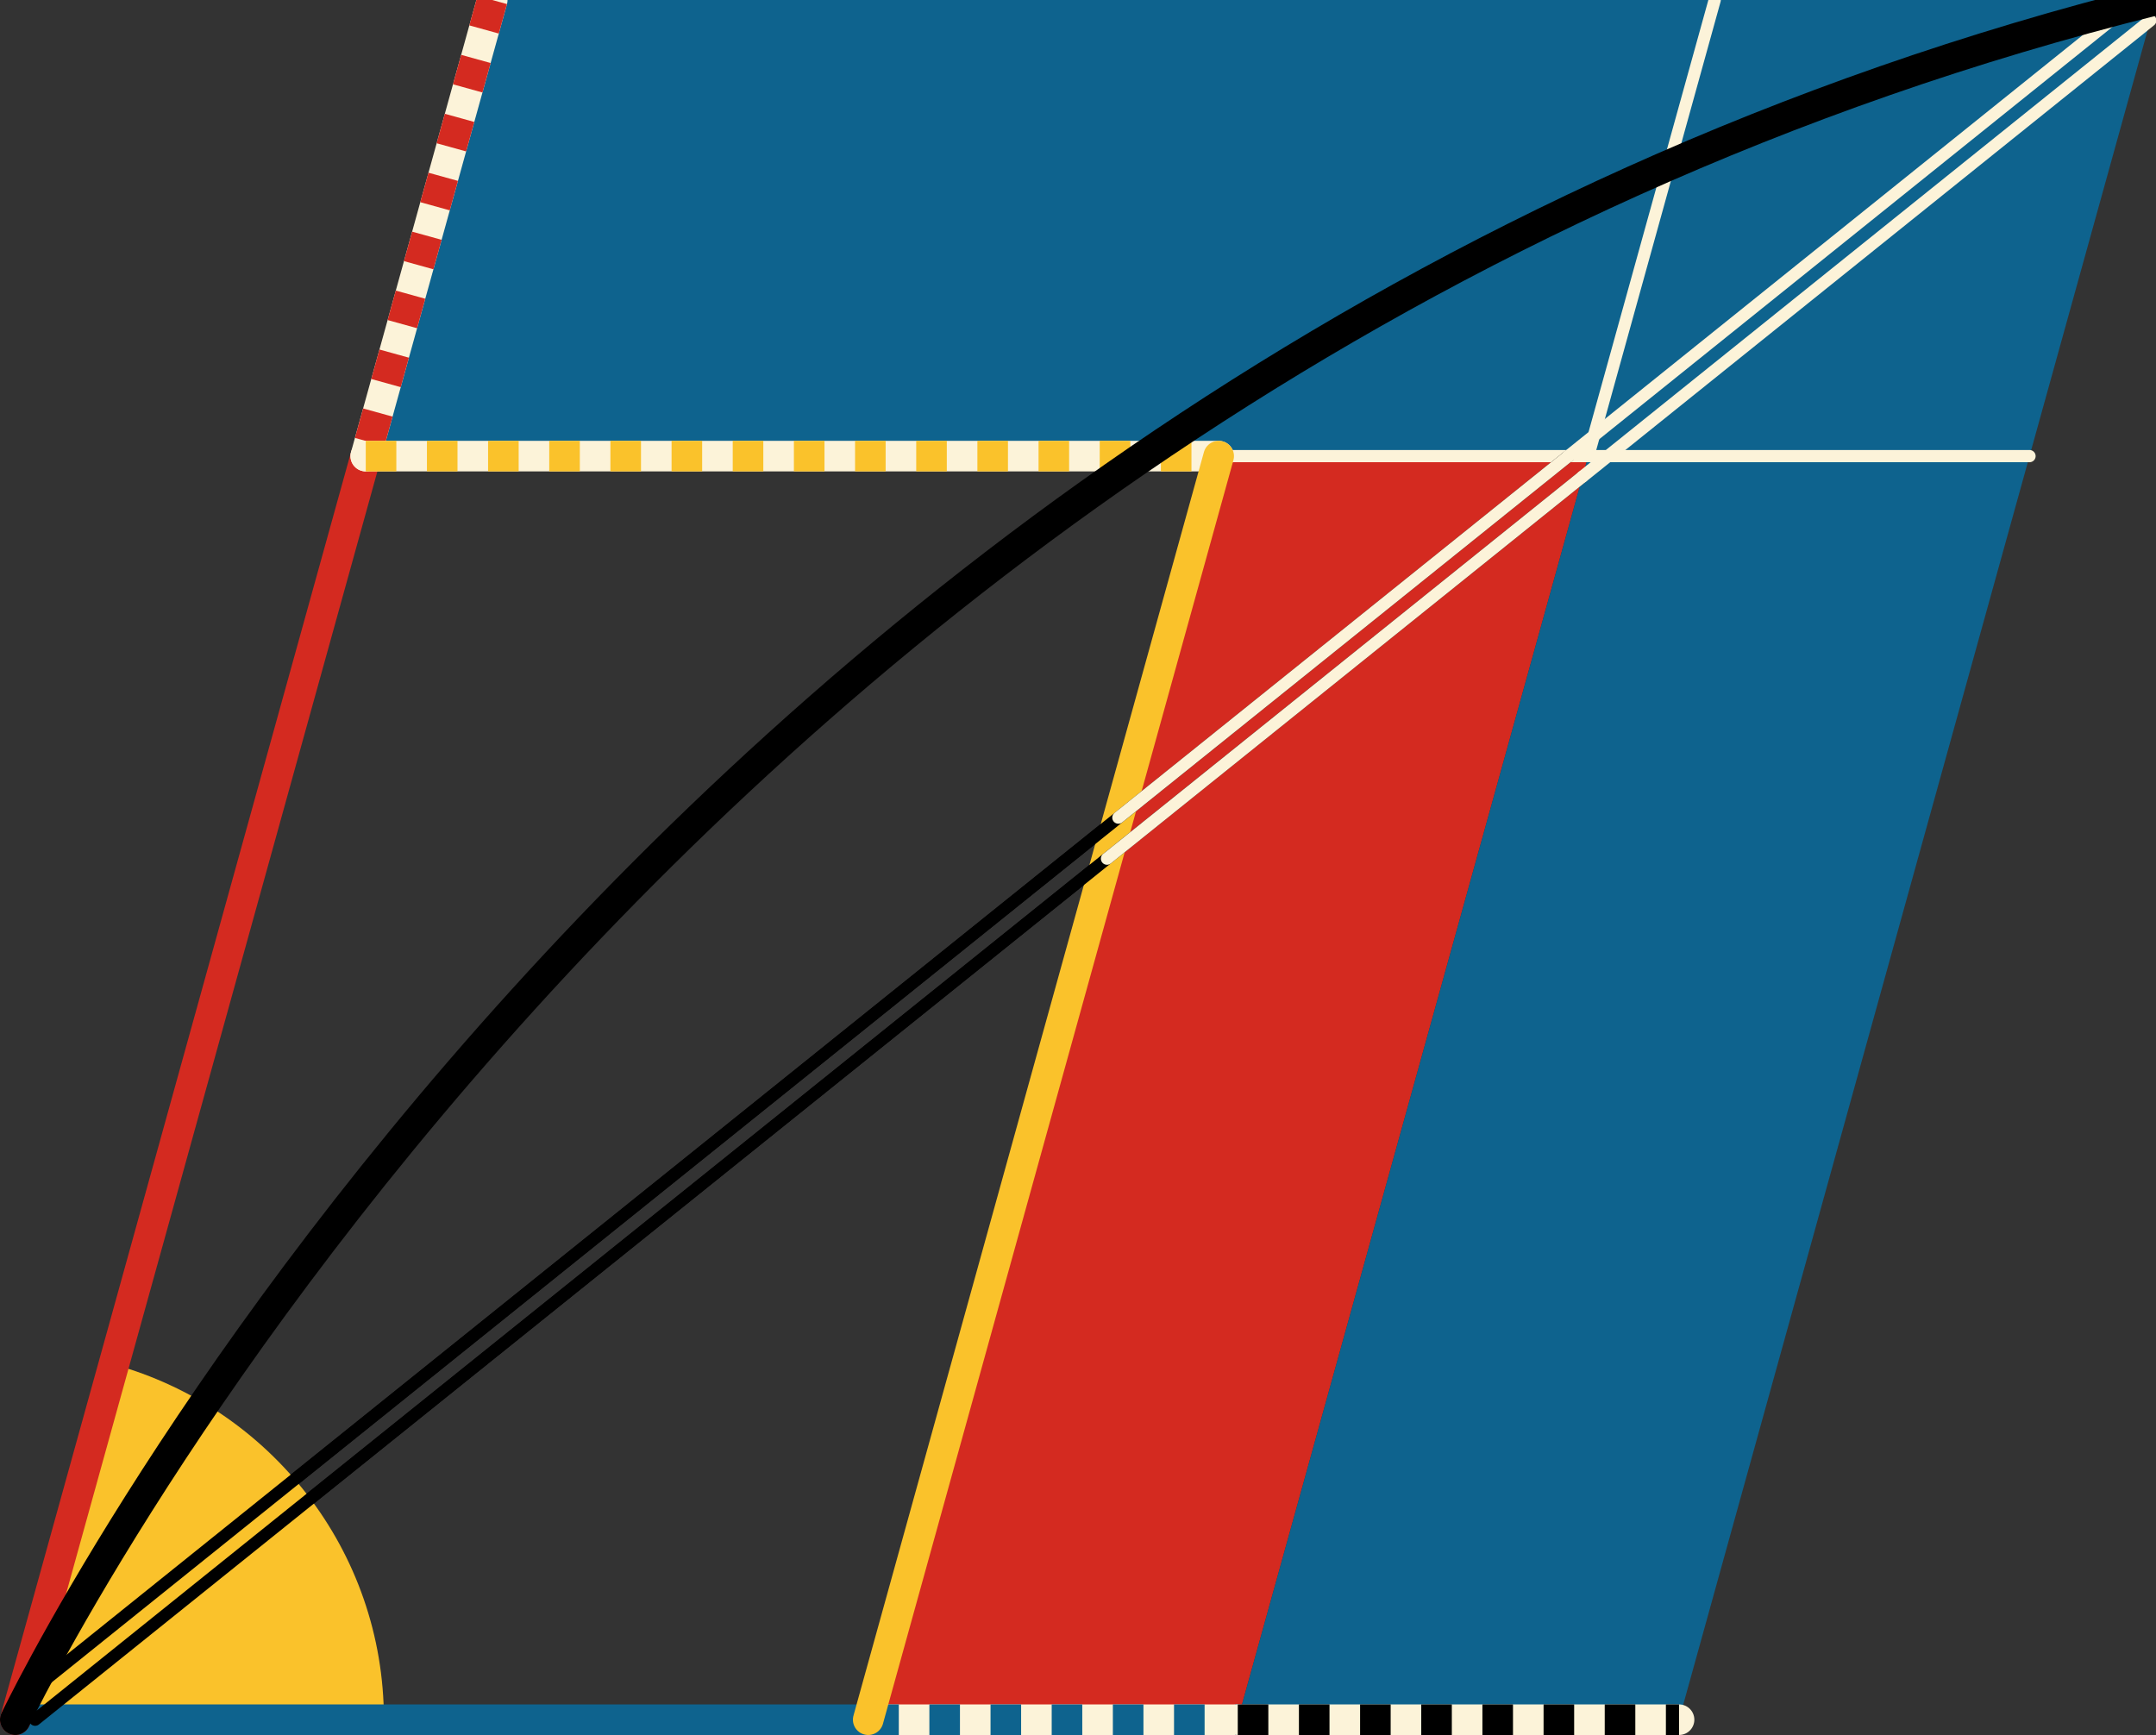 <svg xmlns="http://www.w3.org/2000/svg" viewBox="0 0 352.5 283.69" preserveAspectRatio="xMidYMid meet" role="img">
  <rect x="0" y="0" width="352.5" height="283.69" fill="#333333" stroke="none"/>
  <title>Proposition 26 figure</title>
  <line class="stroke-black stroke-thin" data-name="line-double-full" x1="349.26" y1="0" x2="3.43" y2="277.84" style="stroke:#000000;stroke-width:2;stroke-opacity:1;stroke-linecap:round;stroke-linejoin:round;fill-opacity:0;"/>
  <line class="stroke-black stroke-thin" data-name="line-double-full" x1="351.57" y1="3.35" x2="5.74" y2="281.19" style="stroke:#000000;stroke-width:2;stroke-opacity:1;stroke-linecap:round;stroke-linejoin:round;fill-opacity:0;"/>
  <line class="stroke-black stroke-thin" data-name="line-black-bottom" x1="202.37" y1="281.19" x2="2.5" y2="281.19" style="stroke:#000000;stroke-width:2;stroke-opacity:1;stroke-linecap:round;stroke-linejoin:round;fill-opacity:0;"/>
  <line class="stroke-black stroke-thin" data-name="line-black-left" x1="59.8" y1="74.58" x2="2.5" y2="281.19" style="stroke:#000000;stroke-width:2;stroke-opacity:1;stroke-linecap:round;stroke-linejoin:round;fill-opacity:0;"/>
  <line class="stroke-black stroke-thin" data-name="line-black-top" x1="59.8" y1="74.58" x2="199.25" y2="74.58" style="stroke:#000000;stroke-width:2;stroke-opacity:1;stroke-linecap:round;stroke-linejoin:round;fill-opacity:0;"/>
  <polygon class="fill-red" data-name="par" points="199.25,74.58 259.67,74.58 202.37,281.19 141.95,281.19 " style="fill:#d42a20;fill-opacity:1;stroke-opacity:0;"/>
  <polygon class="fill-blue" data-name="gnomon" points="199.25,74.58 259.67,74.58 202.37,281.19 274.52,281.19 331.82,74.58 352.5,0 280.35,0 80.48,0 59.8,74.58 " style="fill:#0e638e;fill-opacity:1;stroke-opacity:0;"/>
  <path class="fill-yellow" data-name="angle" d="M62.77,281.19c0-27.71-18.7-51.04-44.16-58.09L2.5,281.19H62.77z" style="fill:#fac22b;fill-opacity:1;stroke-opacity:0;"/>
  <line class="stroke-trans" data-name="line-blue-dotted-trans" x1="141.95" y1="281.19" x2="202.37" y2="281.19" style="stroke:#fcf3d9;stroke-width:5;stroke-opacity:1;stroke-linecap:round;stroke-linejoin:round;fill-opacity:0;"/>
  <line class="stroke-blue stroke-dotted" data-name="line-blue-dotted" x1="141.95" y1="281.19" x2="202.37" y2="281.19" style="stroke:#0e638e;stroke-width:5;stroke-opacity:1;stroke-linecap:butt;stroke-linejoin:round;stroke-dasharray:5;fill-opacity:0;"/>
  <line class="stroke-blue" data-name="line-blue" x1="2.5" y1="281.19" x2="141.95" y2="281.19" style="stroke:#0e638e;stroke-width:5;stroke-opacity:1;stroke-linecap:round;stroke-linejoin:round;fill-opacity:0;"/>
  <line class="stroke-red" data-name="line-red" x1="59.8" y1="74.58" x2="2.5" y2="281.19" style="stroke:#d42a20;stroke-width:5;stroke-opacity:1;stroke-linecap:round;stroke-linejoin:round;fill-opacity:0;"/>
  <line class="stroke-trans" data-name="line-red-dotted-trans" x1="80.48" y1="0" x2="59.8" y2="74.58" style="stroke:#fcf3d9;stroke-width:5;stroke-opacity:1;stroke-linecap:round;stroke-linejoin:round;fill-opacity:0;"/>
  <line class="stroke-red stroke-dotted" data-name="line-red-dotted" x1="80.48" y1="0" x2="59.8" y2="74.58" style="stroke:#d42a20;stroke-width:5;stroke-opacity:1;stroke-linecap:butt;stroke-linejoin:round;stroke-dasharray:5;fill-opacity:0;"/>
  <line class="stroke-trans" data-name="line-black-dotted-trans" x1="202.37" y1="281.19" x2="274.52" y2="281.19" style="stroke:#fcf3d9;stroke-width:5;stroke-opacity:1;stroke-linecap:round;stroke-linejoin:round;fill-opacity:0;"/>
  <line class="stroke-black stroke-dotted" data-name="line-black-dotted" x1="202.37" y1="281.19" x2="274.52" y2="281.19" style="stroke:#000000;stroke-width:5;stroke-opacity:1;stroke-linecap:butt;stroke-linejoin:round;stroke-dasharray:5;fill-opacity:0;"/>
  <line class="stroke-trans stroke-thin" data-name="line-trans-right" x1="259.67" y1="74.58" x2="331.82" y2="74.58" style="stroke:#fcf3d9;stroke-width:2;stroke-opacity:1;stroke-linecap:round;stroke-linejoin:round;fill-opacity:0;"/>
  <line class="stroke-trans stroke-thin" data-name="line-trans-left" x1="199.25" y1="74.58" x2="259.67" y2="74.58" style="stroke:#fcf3d9;stroke-width:2;stroke-opacity:1;stroke-linecap:round;stroke-linejoin:round;fill-opacity:0;"/>
  <line class="stroke-trans" data-name="line-yellow-dotted-trans" x1="59.8" y1="74.58" x2="199.25" y2="74.58" style="stroke:#fcf3d9;stroke-width:5;stroke-opacity:1;stroke-linecap:round;stroke-linejoin:round;fill-opacity:0;"/>
  <line class="stroke-yellow stroke-dotted" data-name="line-yellow-dotted" x1="59.8" y1="74.58" x2="199.25" y2="74.58" style="stroke:#fac22b;stroke-width:5;stroke-opacity:1;stroke-linecap:butt;stroke-linejoin:round;stroke-dasharray:5;fill-opacity:0;"/>
  <line class="stroke-yellow" data-name="line-yellow" x1="199.25" y1="74.58" x2="141.95" y2="281.19" style="stroke:#fac22b;stroke-width:5;stroke-opacity:1;stroke-linecap:round;stroke-linejoin:round;fill-opacity:0;"/>
  <line class="stroke-trans stroke-thin" data-name="line-trans-top" x1="280.35" y1="0" x2="259.67" y2="74.58" style="stroke:#fcf3d9;stroke-width:2;stroke-opacity:1;stroke-linecap:round;stroke-linejoin:round;fill-opacity:0;"/>
  <line class="stroke-black stroke-thin" data-name="line-black-double-top" x1="256.43" y1="74.58" x2="3.43" y2="277.84" style="stroke:#000000;stroke-width:2;stroke-opacity:1;stroke-linecap:round;stroke-linejoin:round;fill-opacity:0;"/>
  <line class="stroke-black stroke-thin" data-name="line-black-double-bottom" x1="258.74" y1="77.93" x2="5.74" y2="281.19" style="stroke:#000000;stroke-width:2;stroke-opacity:1;stroke-linecap:round;stroke-linejoin:round;fill-opacity:0;"/>
  <line class="stroke-trans stroke-thin" data-name="line-trans-double-bottom-top" x1="256.43" y1="74.58" x2="182.85" y2="133.69" style="stroke:#fcf3d9;stroke-width:2;stroke-opacity:1;stroke-linecap:round;stroke-linejoin:round;fill-opacity:0;"/>
  <line class="stroke-trans stroke-thin" data-name="line-trans-double-top-top" x1="349.26" y1="0" x2="256.43" y2="74.58" style="stroke:#fcf3d9;stroke-width:2;stroke-opacity:1;stroke-linecap:round;stroke-linejoin:round;fill-opacity:0;"/>
  <line class="stroke-trans stroke-thin" data-name="line-trans-double-bottom-bottom" x1="258.74" y1="77.93" x2="180.99" y2="140.4" style="stroke:#fcf3d9;stroke-width:2;stroke-opacity:1;stroke-linecap:round;stroke-linejoin:round;fill-opacity:0;"/>
  <line class="stroke-trans stroke-thin" data-name="line-trans-double-top-bottom" x1="351.57" y1="3.35" x2="258.74" y2="77.93" style="stroke:#fcf3d9;stroke-width:2;stroke-opacity:1;stroke-linecap:round;stroke-linejoin:round;fill-opacity:0;"/>
  <path class="stroke-black" data-name="arc" d="M2.5,281.19c0,0,104.71-220.21,350-281.19" style="stroke:#000000;stroke-width:5;stroke-opacity:1;stroke-linecap:round;stroke-linejoin:round;fill-opacity:0;"/>
</svg>
